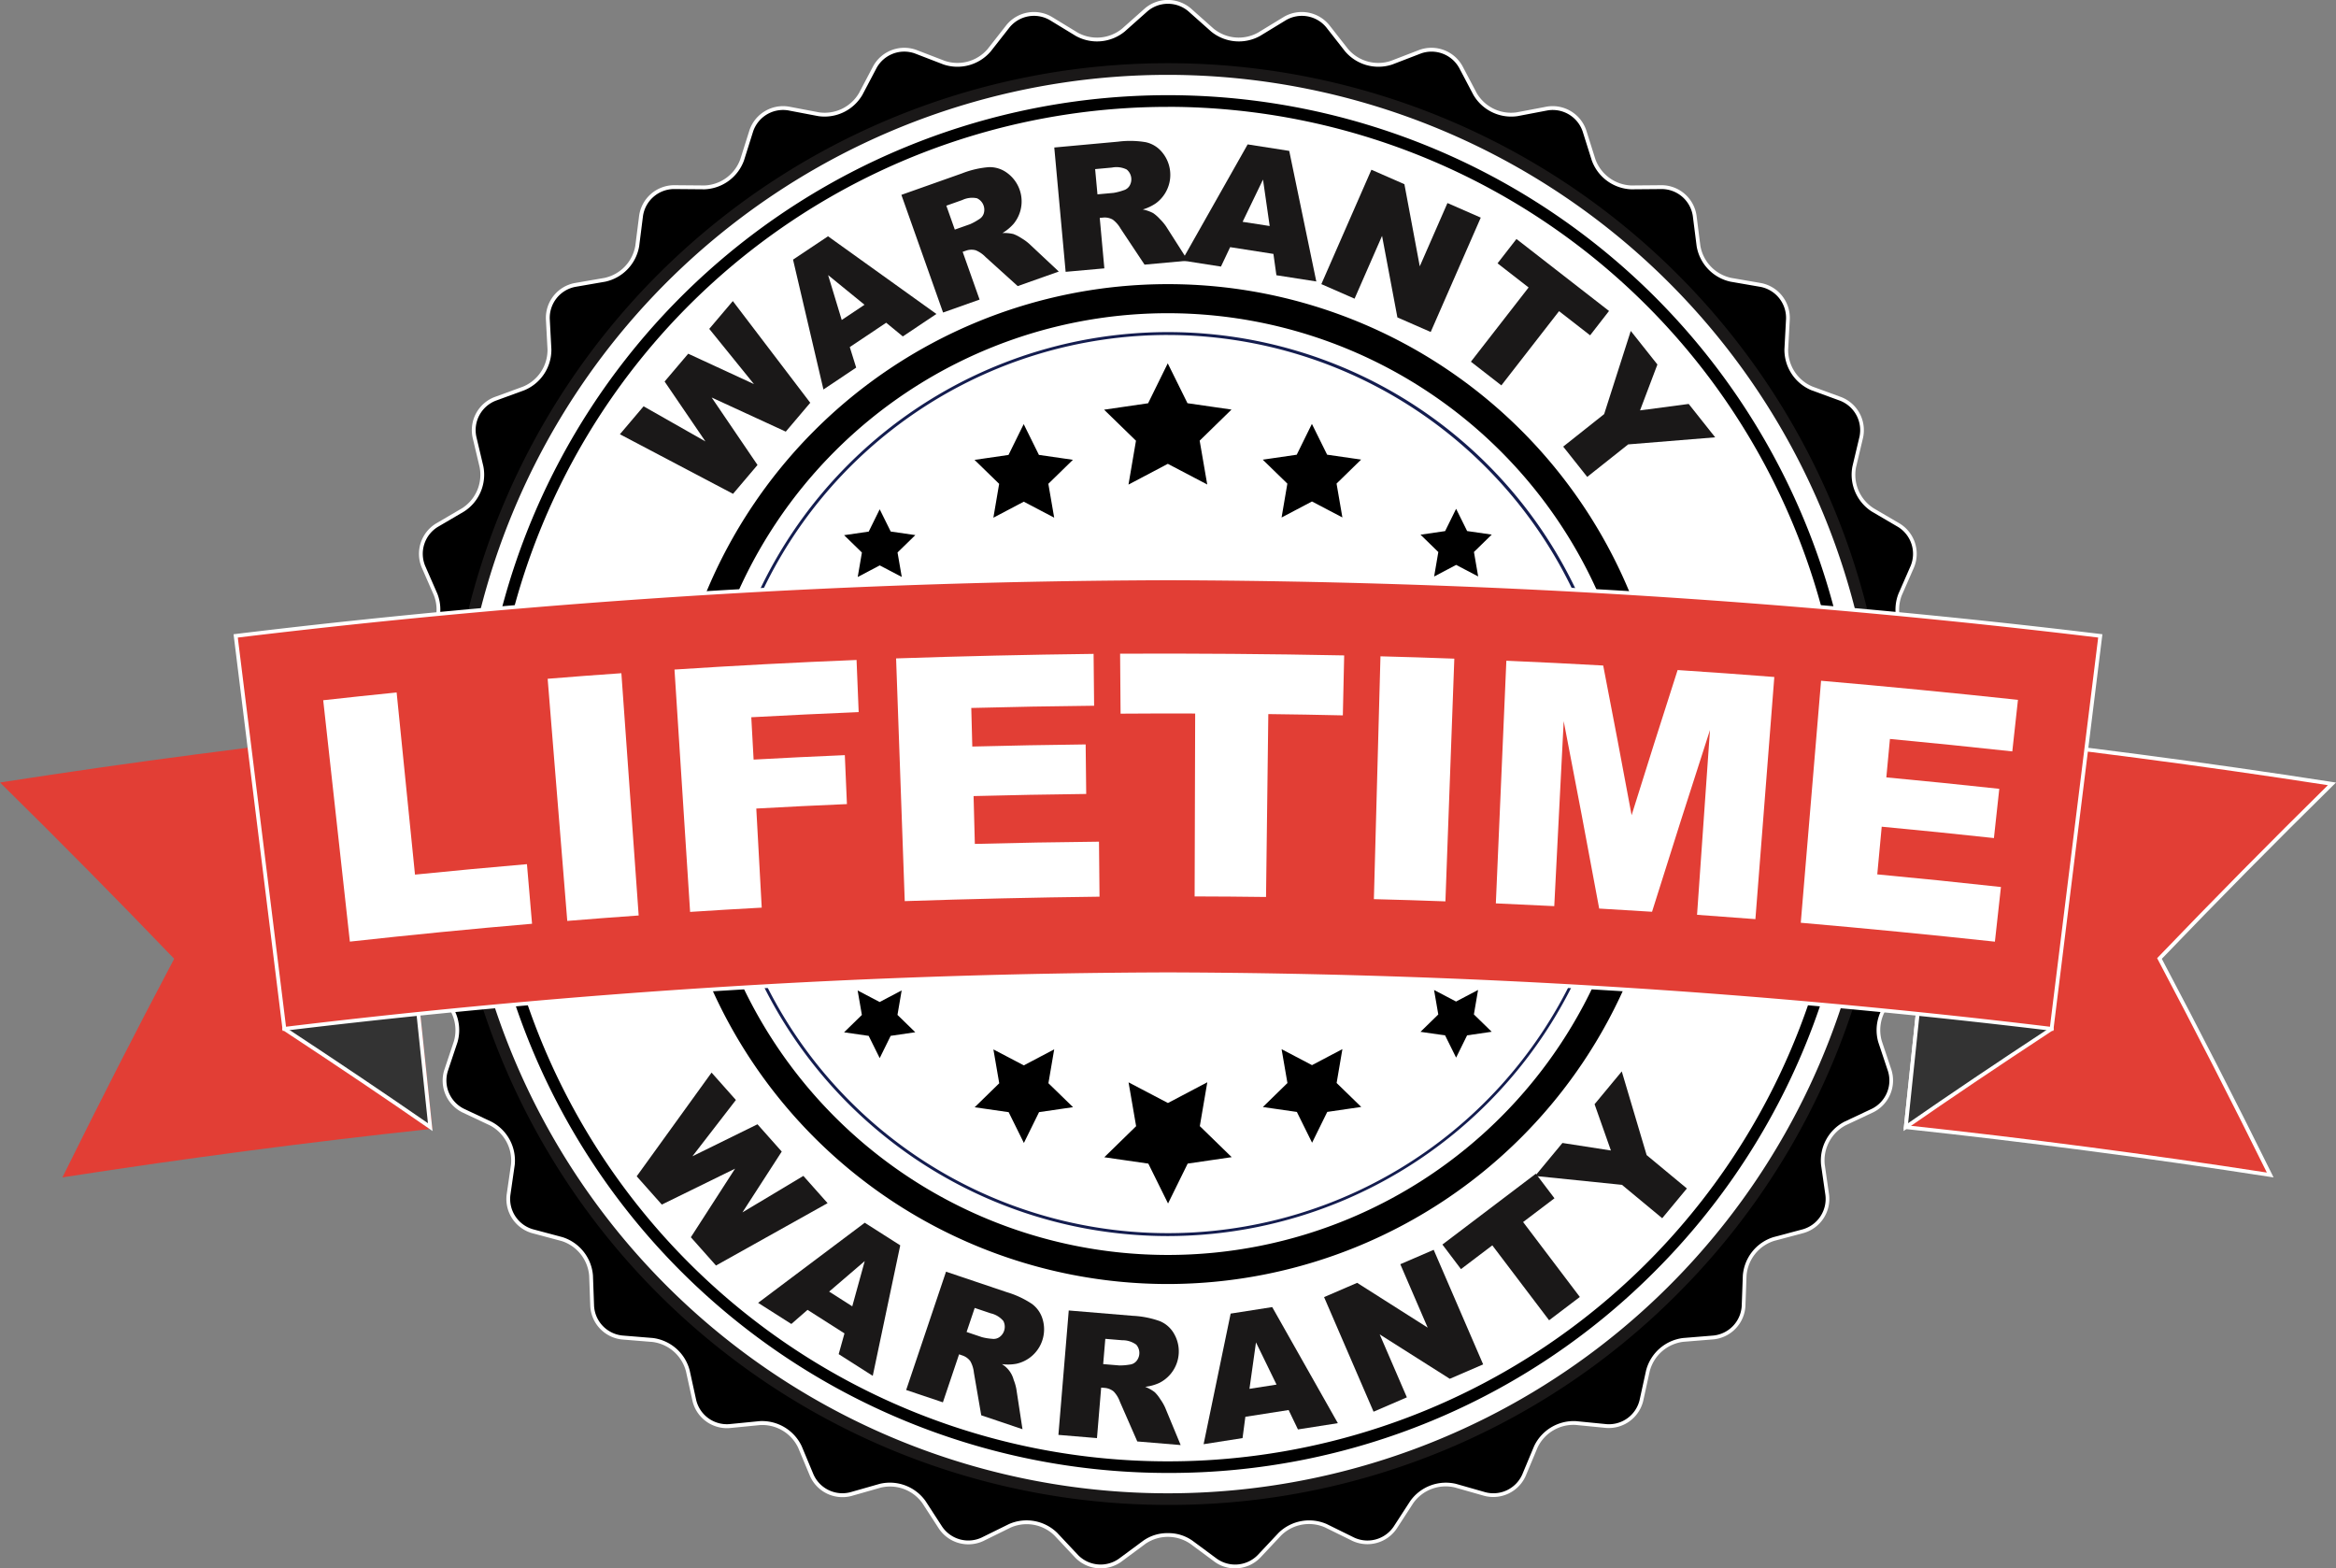 <svg xmlns="http://www.w3.org/2000/svg" width="210" height="140.982" viewBox="0 0 210 140.982">
    <rect x="0" y="0" width="210" height="140.982" fill="#808080" stroke="none"/>
    <defs>
        <style>
            .cls-1{fill:#fff}.cls-2{fill:#1a1818}.cls-4{fill:#e23e35}.cls-5{fill:#333}
        </style>
    </defs>
    <g id="icn-lifetime-warranty" transform="translate(-19.717 -144.7)">
        <g id="Group_93" data-name="Group 93" transform="translate(54.15 144.7)">
            <g id="Group_82" data-name="Group 82">
                <g id="Group_80" data-name="Group 80" transform="translate(.172 .172)">
                    <path id="Path_53" d="M213.481 146.037a3.022 3.022 0 0 1 3.906 0l2.05 1.823a3.763 3.763 0 0 0 4.184.377l2.343-1.427a3.021 3.021 0 0 1 3.843.7l1.692 2.159a3.763 3.763 0 0 0 4.05 1.118l2.56-.986a3.022 3.022 0 0 1 3.657 1.372l1.279 2.427a3.763 3.763 0 0 0 3.785 1.823l2.7-.513a3.021 3.021 0 0 1 3.353 2l.825 2.616a3.764 3.764 0 0 0 3.4 2.47l2.743-.023a3.022 3.022 0 0 1 2.941 2.57l.345 2.722a3.762 3.762 0 0 0 2.9 3.037l2.7.467a3.022 3.022 0 0 1 2.435 3.054l-.147 2.739a3.764 3.764 0 0 0 2.315 3.507l2.576.942a3.021 3.021 0 0 1 1.851 3.439l-.633 2.669a3.762 3.762 0 0 0 1.651 3.863l2.367 1.387a3.022 3.022 0 0 1 1.207 3.715l-1.1 2.513a3.763 3.763 0 0 0 .935 4.1l2.081 1.788a3.021 3.021 0 0 1 .524 3.871l-1.53 2.277a3.763 3.763 0 0 0 .188 4.2l1.729 2.13a3.022 3.022 0 0 1-.175 3.9l-1.913 1.967a3.763 3.763 0 0 0-.564 4.163l1.32 2.4a3.022 3.022 0 0 1-.869 3.808l-2.233 1.593a3.763 3.763 0 0 0-1.3 4l.87 2.6a3.021 3.021 0 0 1-1.535 3.592l-2.482 1.169a3.763 3.763 0 0 0-1.991 3.7l.391 2.715a3.021 3.021 0 0 1-2.152 3.26l-2.65.707a3.763 3.763 0 0 0-2.619 3.285l-.1 2.742a3.021 3.021 0 0 1-2.7 2.823l-2.734.223a3.763 3.763 0 0 0-3.164 2.764l-.588 2.68a3.021 3.021 0 0 1-3.16 2.3l-2.73-.269a3.763 3.763 0 0 0-3.607 2.155l-1.057 2.532a3.022 3.022 0 0 1-3.519 1.695l-2.638-.752a3.763 3.763 0 0 0-3.933 1.476l-1.492 2.3a3.021 3.021 0 0 1-3.765 1.039l-2.462-1.211a3.763 3.763 0 0 0-4.134.75l-1.879 2a3.022 3.022 0 0 1-3.89.35l-2.206-1.631a3.763 3.763 0 0 0-4.2 0l-2.206 1.631a3.022 3.022 0 0 1-3.89-.35l-1.879-2a3.763 3.763 0 0 0-4.134-.75l-2.462 1.211a3.021 3.021 0 0 1-3.755-1.048l-1.492-2.3a3.763 3.763 0 0 0-3.933-1.476l-2.638.752a3.022 3.022 0 0 1-3.519-1.695l-1.057-2.532a3.762 3.762 0 0 0-3.607-2.155l-2.73.269a3.021 3.021 0 0 1-3.16-2.3l-.588-2.68a3.764 3.764 0 0 0-3.164-2.764l-2.734-.223a3.021 3.021 0 0 1-2.7-2.823l-.1-2.742a3.763 3.763 0 0 0-2.619-3.285l-2.651-.707a3.021 3.021 0 0 1-2.152-3.26l.391-2.715a3.763 3.763 0 0 0-1.991-3.7l-2.482-1.169a3.021 3.021 0 0 1-1.535-3.592l.87-2.6a3.764 3.764 0 0 0-1.3-4l-2.233-1.593a3.022 3.022 0 0 1-.869-3.808l1.321-2.4a3.763 3.763 0 0 0-.564-4.163l-1.913-1.967a3.021 3.021 0 0 1-.175-3.9l1.728-2.13a3.763 3.763 0 0 0 .189-4.2l-1.531-2.277a3.021 3.021 0 0 1 .524-3.871l2.081-1.788a3.762 3.762 0 0 0 .935-4.1l-1.1-2.513a3.022 3.022 0 0 1 1.207-3.715l2.367-1.387a3.763 3.763 0 0 0 1.651-3.863l-.633-2.669a3.021 3.021 0 0 1 1.851-3.439l2.576-.942a3.763 3.763 0 0 0 2.315-3.507l-.146-2.739a3.021 3.021 0 0 1 2.435-3.054l2.7-.467a3.763 3.763 0 0 0 2.9-3.037l.345-2.722a3.021 3.021 0 0 1 2.941-2.57l2.743.023a3.763 3.763 0 0 0 3.4-2.47l.826-2.616a3.021 3.021 0 0 1 3.353-2l2.7.513a3.763 3.763 0 0 0 3.785-1.823l1.279-2.427a3.021 3.021 0 0 1 3.657-1.372l2.56.986a3.763 3.763 0 0 0 4.05-1.118l1.692-2.159a3.021 3.021 0 0 1 3.843-.7l2.343 1.427a3.763 3.763 0 0 0 4.184-.377z" data-name="Path 53" transform="translate(-145.047 -145.321)"/>
                </g>
                <g id="Group_81" data-name="Group 81">
                    <path id="Path_54" d="M221.018 285.682a3.074 3.074 0 0 1-1.829-.585l-2.205-1.632a3.574 3.574 0 0 0-4 0l-2.204 1.635a3.192 3.192 0 0 1-4.117-.37l-1.879-2a3.573 3.573 0 0 0-3.934-.714l-2.461 1.211a3.19 3.19 0 0 1-3.984-1.1l-1.492-2.3a3.575 3.575 0 0 0-3.743-1.4l-2.638.752a3.192 3.192 0 0 1-3.724-1.793l-1.056-2.532a3.569 3.569 0 0 0-3.432-2.05l-2.73.269a3.189 3.189 0 0 1-3.344-2.429l-.588-2.68a3.573 3.573 0 0 0-3.011-2.631l-2.734-.222a3.192 3.192 0 0 1-2.856-2.988l-.1-2.741a3.573 3.573 0 0 0-2.492-3.126l-2.65-.707a3.191 3.191 0 0 1-2.277-3.449l.392-2.716a3.574 3.574 0 0 0-1.894-3.52l-2.482-1.169a3.191 3.191 0 0 1-1.625-3.8l.87-2.6a3.574 3.574 0 0 0-1.235-3.8l-2.233-1.593a3.191 3.191 0 0 1-.92-4.03l1.32-2.4a3.574 3.574 0 0 0-.536-3.962l-1.913-1.966a3.191 3.191 0 0 1-.186-4.129l1.729-2.13a3.574 3.574 0 0 0 .179-3.994L145.472 208a3.191 3.191 0 0 1 .555-4.1l2.081-1.787a3.573 3.573 0 0 0 .889-3.9l-1.1-2.513a3.191 3.191 0 0 1 1.277-3.931l2.367-1.387a3.573 3.573 0 0 0 1.571-3.676l-.633-2.669a3.191 3.191 0 0 1 1.958-3.64l2.576-.942a3.574 3.574 0 0 0 2.2-3.337l-.146-2.74a3.191 3.191 0 0 1 2.577-3.232l2.7-.467a3.573 3.573 0 0 0 2.763-2.89l.345-2.722a3.192 3.192 0 0 1 3.089-2.719h.024l2.743.023h.022a3.576 3.576 0 0 0 3.212-2.35l.826-2.616a3.192 3.192 0 0 1 3.548-2.12l2.7.513a3.574 3.574 0 0 0 3.6-1.735l1.279-2.427a3.193 3.193 0 0 1 3.87-1.452l2.56.986a3.574 3.574 0 0 0 3.854-1.064l1.692-2.159a3.191 3.191 0 0 1 4.067-.738l2.343 1.427a3.574 3.574 0 0 0 3.982-.358l2.05-1.823a3.191 3.191 0 0 1 4.133 0l2.05 1.823a3.574 3.574 0 0 0 3.982.358l2.343-1.427a3.192 3.192 0 0 1 4.067.738l1.692 2.159a3.574 3.574 0 0 0 3.854 1.064l2.56-.986a3.192 3.192 0 0 1 3.87 1.452l1.279 2.427a3.573 3.573 0 0 0 3.6 1.735l2.7-.513a3.191 3.191 0 0 1 3.548 2.12l.825 2.616a3.576 3.576 0 0 0 3.212 2.35h.022l2.743-.023h.024a3.192 3.192 0 0 1 3.089 2.719l.345 2.722a3.573 3.573 0 0 0 2.763 2.89l2.7.467a3.191 3.191 0 0 1 2.577 3.232l-.147 2.74a3.574 3.574 0 0 0 2.2 3.337l2.576.942a3.191 3.191 0 0 1 1.959 3.64l-.634 2.669a3.573 3.573 0 0 0 1.571 3.676l2.367 1.387a3.191 3.191 0 0 1 1.277 3.931l-1.1 2.513a3.574 3.574 0 0 0 .89 3.9l2.081 1.787a3.191 3.191 0 0 1 .555 4.1l-1.53 2.277a3.572 3.572 0 0 0 .179 3.994l1.728 2.13a3.191 3.191 0 0 1-.185 4.129l-1.913 1.967a3.573 3.573 0 0 0-.536 3.962l1.32 2.4a3.191 3.191 0 0 1-.919 4.03l-2.233 1.593a3.574 3.574 0 0 0-1.236 3.8l.87 2.6a3.191 3.191 0 0 1-1.624 3.8l-2.482 1.169a3.574 3.574 0 0 0-1.894 3.521l.391 2.715a3.19 3.19 0 0 1-2.277 3.449l-2.65.707a3.574 3.574 0 0 0-2.493 3.126l-.1 2.741a3.192 3.192 0 0 1-2.856 2.988l-2.734.222a3.573 3.573 0 0 0-3.01 2.631l-.588 2.68a3.191 3.191 0 0 1-3.344 2.429l-2.73-.269a3.569 3.569 0 0 0-3.432 2.05l-1.057 2.532a3.192 3.192 0 0 1-3.724 1.793l-2.638-.752a3.575 3.575 0 0 0-3.743 1.4l-1.492 2.3a3.191 3.191 0 0 1-3.985 1.1l-2.461-1.211a3.572 3.572 0 0 0-3.934.714l-1.879 2a3.143 3.143 0 0 1-2.277.965zm-6.034-3.165a3.734 3.734 0 0 1 2.2.674l2.206 1.631a2.84 2.84 0 0 0 3.664-.33l1.879-2a3.936 3.936 0 0 1 4.334-.787l2.461 1.212a2.841 2.841 0 0 0 3.546-.979l1.492-2.3a3.935 3.935 0 0 1 4.124-1.548l2.638.752a2.84 2.84 0 0 0 3.314-1.6l1.057-2.532a3.942 3.942 0 0 1 3.782-2.259l2.73.269a2.834 2.834 0 0 0 2.976-2.162l.588-2.68a3.937 3.937 0 0 1 3.317-2.9l2.735-.223a2.84 2.84 0 0 0 2.542-2.659l.1-2.741a3.937 3.937 0 0 1 2.746-3.444l2.651-.707a2.84 2.84 0 0 0 2.027-3.07l-.391-2.716a3.936 3.936 0 0 1 2.087-3.879l2.482-1.169a2.84 2.84 0 0 0 1.445-3.383l-.87-2.6a3.938 3.938 0 0 1 1.361-4.189l2.233-1.593a2.84 2.84 0 0 0 .819-3.586l-1.32-2.4a3.937 3.937 0 0 1 .591-4.365l1.913-1.966a2.84 2.84 0 0 0 .165-3.675l-1.728-2.13a3.937 3.937 0 0 1-.2-4.4l1.53-2.277a2.84 2.84 0 0 0-.493-3.645l-2.081-1.787a3.937 3.937 0 0 1-.98-4.295l1.1-2.513a2.84 2.84 0 0 0-1.137-3.5l-2.367-1.387a3.938 3.938 0 0 1-1.731-4.05l.634-2.669a2.841 2.841 0 0 0-1.744-3.239l-2.576-.942a3.938 3.938 0 0 1-2.427-3.676l.146-2.739a2.84 2.84 0 0 0-2.293-2.876l-2.7-.467a3.938 3.938 0 0 1-3.044-3.184l-.345-2.721a2.841 2.841 0 0 0-2.749-2.421h-.023l-2.743.023h-.025a3.94 3.94 0 0 1-3.539-2.589l-.825-2.616a2.841 2.841 0 0 0-3.158-1.887l-2.695.513a3.936 3.936 0 0 1-3.969-1.911l-1.279-2.427a2.841 2.841 0 0 0-3.444-1.292l-2.56.986a3.938 3.938 0 0 1-4.246-1.172l-1.692-2.159a2.839 2.839 0 0 0-3.619-.657l-2.343 1.427a3.938 3.938 0 0 1-4.387-.395l-2.05-1.823a2.84 2.84 0 0 0-3.679 0l-.114-.128.114.128-2.05 1.823a3.938 3.938 0 0 1-4.387.395l-2.343-1.427a2.84 2.84 0 0 0-3.62.657l-1.692 2.159a3.937 3.937 0 0 1-4.246 1.172l-2.56-.986a2.84 2.84 0 0 0-3.449 1.291l-1.279 2.427a3.938 3.938 0 0 1-3.969 1.911l-2.695-.513a2.84 2.84 0 0 0-3.158 1.887l-.825 2.616a3.941 3.941 0 0 1-3.539 2.589h-.025l-2.743-.023h-.021a2.841 2.841 0 0 0-2.749 2.421l-.345 2.721a3.937 3.937 0 0 1-3.044 3.184l-2.7.467a2.84 2.84 0 0 0-2.293 2.876l.146 2.739a3.938 3.938 0 0 1-2.427 3.676l-2.576.942a2.84 2.84 0 0 0-1.743 3.239l.633 2.669a3.937 3.937 0 0 1-1.731 4.05l-2.367 1.387a2.84 2.84 0 0 0-1.137 3.5l1.1 2.513a3.937 3.937 0 0 1-.98 4.295l-2.081 1.787a2.84 2.84 0 0 0-.494 3.645l1.531 2.277a3.937 3.937 0 0 1-.2 4.4l-1.729 2.13a2.84 2.84 0 0 0 .165 3.675l1.912 1.966a3.937 3.937 0 0 1 .591 4.365l-1.32 2.4a2.84 2.84 0 0 0 .818 3.586l2.233 1.593a3.938 3.938 0 0 1 1.362 4.189l-.87 2.6a2.84 2.84 0 0 0 1.446 3.383l2.482 1.169a3.936 3.936 0 0 1 2.087 3.879l-.391 2.715a2.84 2.84 0 0 0 2.027 3.07l2.65.707a3.937 3.937 0 0 1 2.746 3.444l.1 2.741a2.84 2.84 0 0 0 2.542 2.659l2.734.223a3.937 3.937 0 0 1 3.317 2.9l.588 2.68a2.838 2.838 0 0 0 2.976 2.162l2.73-.269a3.943 3.943 0 0 1 3.781 2.259l1.057 2.532a2.841 2.841 0 0 0 3.314 1.6l2.638-.752a3.935 3.935 0 0 1 4.124 1.548l1.492 2.3a2.841 2.841 0 0 0 3.546.979l2.461-1.212a3.935 3.935 0 0 1 4.334.787l1.879 2a2.84 2.84 0 0 0 3.664.33l2.206-1.631a3.734 3.734 0 0 1 2.203-.672z" class="cls-1" data-name="Path 54" transform="translate(-144.426 -144.7)"/>
                </g>
            </g>
            <g id="Group_83" data-name="Group 83" transform="translate(5.76 5.684)">
                <circle id="Ellipse_6" cx="64.276" cy="64.276" r="64.276" class="cls-1" data-name="Ellipse 6" transform="translate(.522 .522)"/>
                <path id="Path_55" d="M230.086 294.883a64.8 64.8 0 1 1 45.819-18.983 64.374 64.374 0 0 1-45.819 18.983zm0-128.552a63.754 63.754 0 1 0 63.753 63.754 63.826 63.826 0 0 0-63.753-63.754z" class="cls-2" data-name="Path 55" transform="translate(-165.287 -165.286)"/>
            </g>
            <g id="Group_86" data-name="Group 86" transform="translate(8.634 8.558)">
                <g id="Group_84" data-name="Group 84" transform="translate(.523 .523)">
                    <circle id="Ellipse_7" cx="61.402" cy="61.402" r="61.402" class="cls-1" data-name="Ellipse 7"/>
                </g>
                <g id="Group_85" data-name="Group 85">
                    <path id="Path_56" d="M237.621 299.544a61.925 61.925 0 1 1 43.787-18.137 61.519 61.519 0 0 1-43.787 18.137zm0-122.8A60.879 60.879 0 1 0 298.5 237.62a60.948 60.948 0 0 0-60.879-60.88z" data-name="Path 56" transform="translate(-175.696 -175.695)"/>
                </g>
            </g>
            <g id="Group_89" data-name="Group 89" transform="translate(8.85 8.774)">
                <g id="Group_87" data-name="Group 87">
                    <circle id="Ellipse_8" cx="43.635" cy="43.635" r="43.635" class="cls-1" data-name="Ellipse 8" transform="rotate(-45 74.49 30.854)"/>
                </g>
                <g id="Group_88" data-name="Group 88" transform="translate(16.768 16.768)">
                    <path id="Path_57" d="M282.147 327.087a44.941 44.941 0 1 1 44.941-44.941 44.992 44.992 0 0 1-44.941 44.941zm0-87.269a42.328 42.328 0 1 0 42.328 42.328 42.376 42.376 0 0 0-42.328-42.328z" data-name="Path 57" transform="translate(-237.206 -237.205)"/>
                </g>
            </g>
            <g id="Group_92" data-name="Group 92" transform="translate(29.929 29.853)">
                <g id="Group_90" data-name="Group 90" transform="translate(.131 .131)">
                    <circle id="Ellipse_9" cx="40.499" cy="40.499" r="40.499" class="cls-1" data-name="Ellipse 9"/>
                </g>
                <g id="Group_91" data-name="Group 91">
                    <path id="Path_58" fill="#141d4f" d="M293.45 334.079a40.63 40.63 0 1 1 40.63-40.63 40.676 40.676 0 0 1-40.63 40.63zm0-81a40.369 40.369 0 1 0 40.368 40.369 40.414 40.414 0 0 0-40.368-40.368z" data-name="Path 58" transform="translate(-252.82 -252.819)"/>
                </g>
            </g>
        </g>
        <g id="Group_100" data-name="Group 100" transform="translate(19.717 196.517)">
            <g id="Group_99" data-name="Group 99">
                <g id="Group_94" data-name="Group 94" transform="translate(0 13.915)">
                    <path id="Path_59" d="M59.344 418.845q-16.436 1.77-32.763 4.3 4.842-9.8 9.955-19.46-7.643-7.96-15.5-15.7 17.25-2.679 34.6-4.543z" class="cls-4" data-name="Path 59" transform="translate(-20.668 -383.256)"/>
                    <path id="Path_60" d="M25.33 422.871l.146-.3c3.187-6.45 6.517-12.961 9.9-19.355-5.028-5.235-10.214-10.486-15.415-15.605l-.243-.239.336-.052c11.446-1.778 23.089-3.306 34.606-4.544l.171-.018.018.171 3.732 35.571-.17.018c-10.9 1.173-21.918 2.621-32.755 4.3zm-4.888-35.261c5.152 5.076 10.286 10.277 15.265 15.463l.086.089-.058.109c-3.349 6.329-6.647 12.774-9.806 19.161 10.682-1.651 21.538-3.076 32.276-4.234l-3.679-35.059c-11.343 1.222-22.808 2.726-34.084 4.471z" class="cls-4" data-name="Path 60" transform="translate(-19.717 -382.762)"/>
                </g>
                <g id="Group_95" data-name="Group 95" transform="translate(25.361 13.358)">
                    <path id="Path_61" d="M112.309 410.011q6.6 4.345 13.11 8.834l-3.715-35.4q-4.896 13.214-9.395 26.566z" class="cls-5" data-name="Path 61" transform="translate(-112.105 -382.699)"/>
                    <path id="Path_62" d="M125.093 417.243l-.306-.213c-3.916-2.716-8.2-5.6-13.107-8.831l-.11-.073.042-.125c2.978-8.84 6.14-17.78 9.4-26.57l.254-.686zm-13.115-9.257c4.732 3.115 8.891 5.915 12.7 8.551l-3.6-34.3c-3.154 8.524-6.213 17.182-9.101 25.748z" class="cls-1" data-name="Path 62" transform="translate(-111.569 -380.744)"/>
                </g>
                <g id="Group_96" data-name="Group 96" transform="translate(171.136 13.915)">
                    <path id="Path_63" d="M640.209 418.845q16.436 1.77 32.763 4.3-4.842-9.8-9.955-19.46 7.643-7.96 15.5-15.7-17.25-2.679-34.6-4.543-1.851 17.703-3.708 35.403z" class="cls-4" data-name="Path 63" transform="translate(-640.021 -383.256)"/>
                    <path id="Path_64" d="M672.779 422.871l-.326-.05c-10.839-1.681-21.86-3.128-32.755-4.3l-.17-.019 3.75-35.74.171.018c11.516 1.238 23.159 2.766 34.606 4.544l.337.052-.243.239c-5.2 5.118-10.386 10.369-15.415 15.605 3.382 6.394 6.713 12.906 9.9 19.355zM639.9 418.2c10.737 1.159 21.593 2.583 32.276 4.234-3.159-6.387-6.458-12.832-9.806-19.161l-.058-.109.085-.089c4.98-5.187 10.115-10.388 15.265-15.463-11.277-1.746-22.742-3.25-34.083-4.471z" class="cls-1" data-name="Path 64" transform="translate(-639.528 -382.762)"/>
                </g>
                <g id="Group_97" data-name="Group 97" transform="translate(171.115 13.358)">
                    <path id="Path_65" d="M653.319 410.011c-4.4 2.9-8.782 5.827-13.11 8.834l3.715-35.4q4.896 13.214 9.395 26.566z" class="cls-5" data-name="Path 65" transform="translate(-640 -382.699)"/>
                    <path id="Path_66" d="M639.451 417.243l3.83-36.5.254.686c3.255 8.784 6.417 17.724 9.4 26.571l.043.125-.11.073c-5.093 3.351-9.258 6.158-13.107 8.831zm4.018-35.007l-3.6 34.3c3.738-2.593 7.786-5.319 12.7-8.551-2.892-8.572-5.951-17.23-9.1-25.749z" class="cls-1" data-name="Path 66" transform="translate(-639.451 -380.744)"/>
                </g>
                <g id="Group_98" data-name="Group 98" transform="translate(20.996)">
                    <path id="Path_67" d="M180.264 332.985a710.8 710.8 0 0 0-83.813 5.175l4.379 35.324a674.671 674.671 0 0 1 79.435-4.9 674.678 674.678 0 0 1 79.434 4.9l4.379-35.324a710.807 710.807 0 0 0-83.814-5.175z" class="cls-4" data-name="Path 67" transform="translate(-96.26 -332.814)"/>
                    <path id="Path_68" d="M259.347 373.226l-.169-.021a677.569 677.569 0 0 0-79.415-4.9 677.561 677.561 0 0 0-79.414 4.9l-.17.021-4.42-35.664.17-.02a714.139 714.139 0 0 1 83.833-5.176 714.107 714.107 0 0 1 83.833 5.176l.17.02zm-79.584-5.266a677.973 677.973 0 0 1 79.286 4.885l4.336-34.984a713.844 713.844 0 0 0-83.623-5.153 713.87 713.87 0 0 0-83.621 5.153l4.336 34.984a677.968 677.968 0 0 1 79.286-4.885z" class="cls-1" data-name="Path 68" transform="translate(-95.76 -332.366)"/>
                </g>
            </g>
        </g>
        <g id="Group_113" data-name="Group 113" transform="translate(95.597 177.365)">
            <g id="Group_106" data-name="Group 106" transform="translate(.001)">
                <g id="Group_101" data-name="Group 101" transform="translate(23.373)">
                    <path id="Path_69" d="M385.88 264.4l1.659 3.355 3.7.535-2.678 2.615.636 3.688-3.314-1.739-3.311 1.744.63-3.689-2.682-2.61 3.7-.541z" data-name="Path 69" transform="translate(-380.156 -264.018)"/>
                    <path id="Path_70" d="M381.385 273.9l.673-3.943-2.866-2.789 3.957-.578 1.766-3.59 1.773 3.585 3.958.572-2.862 2.794.68 3.941-3.541-1.858zm-1.458-6.493l2.5 2.431-.586 3.436 3.084-1.625 3.087 1.619-.592-3.435 2.494-2.435-3.451-.5-1.545-3.124-1.54 3.127z" data-name="Path 70" transform="translate(-379.191 -263.004)"/>
                </g>
                <g id="Group_102" data-name="Group 102" transform="translate(51.818 13.068)">
                    <path id="Path_71" d="M486.376 311.733l.877 1.773 1.958.283-1.416 1.382.336 1.95-1.752-.919-1.75.922.333-1.95-1.418-1.38 1.958-.286z" data-name="Path 71" transform="translate(-483.176 -311.347)"/>
                    <path id="Path_72" d="M483.438 316.424l.376-2.2-1.6-1.559 2.212-.323.988-2.005.991 2 2.212.32-1.6 1.561.38 2.2-1.979-1.038zm-.49-3.524l1.234 1.2-.29 1.7 1.523-.8 1.525.8-.293-1.7 1.232-1.2-1.7-.246-.763-1.543-.761 1.544z" data-name="Path 72" transform="translate(-482.212 -310.333)"/>
                </g>
                <g id="Group_103" data-name="Group 103" transform="translate(37.637 5.441)">
                    <path id="Path_73" d="M436.236 284.11l1.255 2.537 2.8.4-2.025 1.978.481 2.79-2.507-1.315-2.5 1.319.476-2.79-2.029-1.974 2.8-.409z" data-name="Path 73" transform="translate(-431.817 -283.724)"/>
                    <path id="Path_74" d="M432.545 291.123l.519-3.044-2.213-2.153 3.055-.446 1.364-2.77 1.369 2.767 3.056.441-2.209 2.157.525 3.043-2.734-1.435zm-.958-4.959l1.845 1.8L433 290.5l2.277-1.2 2.28 1.2-.437-2.537 1.842-1.8-2.548-.368-1.141-2.307-1.137 2.309z" data-name="Path 74" transform="translate(-430.852 -282.71)"/>
                </g>
                <g id="Group_104" data-name="Group 104" transform="translate(11.728 5.463)">
                    <path id="Path_75" d="M342.4 284.19l1.255 2.537 2.8.4-2.025 1.978.481 2.79-2.507-1.315-2.5 1.319.476-2.79-2.029-1.974 2.8-.409z" data-name="Path 75" transform="translate(-337.981 -283.804)"/>
                    <path id="Path_76" d="M338.71 291.2l.519-3.044-2.213-2.153 3.055-.446 1.364-2.77 1.369 2.767 3.056.441-2.209 2.157.525 3.043-2.734-1.435zm-.958-4.959l1.845 1.8-.433 2.537 2.277-1.2 2.279 1.2-.437-2.537 1.842-1.8-2.548-.368-1.141-2.307-1.137 2.309z" data-name="Path 76" transform="translate(-337.017 -282.79)"/>
                </g>
                <g id="Group_105" data-name="Group 105" transform="translate(0 13.112)">
                    <path id="Path_77" d="M298.7 311.894l.877 1.773 1.958.283-1.416 1.382.336 1.95-1.752-.919-1.75.922.333-1.95-1.418-1.38 1.958-.286z" data-name="Path 77" transform="translate(-295.505 -311.507)"/>
                    <path id="Path_78" d="M295.767 316.584l.376-2.2-1.6-1.559 2.212-.323.988-2.005.991 2 2.212.32-1.6 1.562.38 2.2-1.979-1.038zm-.49-3.524l1.234 1.2-.29 1.7 1.523-.8 1.525.8-.293-1.7 1.232-1.2-1.7-.246-.763-1.543-.761 1.545z" data-name="Path 78" transform="translate(-294.541 -310.493)"/>
                </g>
            </g>
            <g id="Group_112" data-name="Group 112" transform="translate(0 56.317)">
                <g id="Group_107" data-name="Group 107" transform="translate(23.392 8.305)">
                    <path id="Path_79" d="M385.951 508.383l-1.659-3.355-3.7-.535 2.678-2.615-.636-3.688 3.314 1.739 3.311-1.744-.629 3.689 2.682 2.61-3.7.541z" data-name="Path 79" transform="translate(-380.22 -497.872)"/>
                    <path id="Path_80" d="M384.988 507.949l-1.773-3.585-3.958-.572 2.861-2.792-.68-3.941 3.541 1.858 3.538-1.864-.673 3.942 2.866 2.789-3.957.578zm-5-4.4l3.45.5 1.545 3.124 1.54-3.127 3.449-.5-2.5-2.431.586-3.436-3.078 1.621-3.087-1.619.592 3.435z" data-name="Path 80" transform="translate(-379.256 -497.051)"/>
                </g>
                <g id="Group_108" data-name="Group 108" transform="translate(0 .044)">
                    <path id="Path_81" d="M298.7 473.656l-.877-1.773-1.958-.283 1.416-1.382-.336-1.95 1.752.919 1.75-.922-.333 1.95 1.418 1.38-1.958.286z" data-name="Path 81" transform="translate(-295.5 -467.952)"/>
                    <path id="Path_82" d="M297.739 473.222l-.991-2-2.212-.32 1.6-1.561-.38-2.2 1.979 1.038 1.978-1.042-.376 2.2 1.6 1.559-2.212.324zm-2.468-2.563l1.7.246.763 1.543.761-1.545 1.7-.249-1.234-1.2.29-1.7-1.523.8-1.525-.8.292 1.7z" data-name="Path 82" transform="translate(-294.536 -467.131)"/>
                </g>
                <g id="Group_109" data-name="Group 109" transform="translate(11.74 5.349)">
                    <path id="Path_83" d="M342.442 495.19l-1.255-2.537-2.8-.4 2.025-1.978-.481-2.79 2.507 1.315 2.5-1.319-.476 2.79 2.029 1.974-2.8.409z" data-name="Path 83" transform="translate(-338.018 -487.164)"/>
                    <path id="Path_84" d="M341.479 494.756l-1.369-2.768-3.056-.441 2.209-2.157-.525-3.043 2.734 1.434 2.732-1.439-.52 3.044 2.213 2.153-3.055.446zm-3.689-3.449l2.547.368 1.141 2.307 1.137-2.309 2.547-.372-1.845-1.8.433-2.537-2.277 1.2-2.279-1.2.437 2.537z" data-name="Path 84" transform="translate(-337.054 -486.343)"/>
                </g>
                <g id="Group_110" data-name="Group 110" transform="translate(37.649 5.327)">
                    <path id="Path_85" d="M436.277 495.11l-1.255-2.537-2.8-.4 2.025-1.978-.481-2.79 2.507 1.315 2.5-1.319-.476 2.79 2.029 1.974-2.8.409z" data-name="Path 85" transform="translate(-431.853 -487.084)"/>
                    <path id="Path_86" d="M435.314 494.676l-1.369-2.767-3.056-.441 2.209-2.157-.525-3.043 2.734 1.434 2.732-1.439-.519 3.044 2.213 2.153-3.055.447zm-3.689-3.448l2.548.368 1.141 2.307 1.137-2.309 2.547-.372-1.845-1.8.433-2.537-2.277 1.2-2.279-1.2.437 2.537z" data-name="Path 86" transform="translate(-430.89 -486.263)"/>
                </g>
                <g id="Group_111" data-name="Group 111" transform="translate(51.818)">
                    <path id="Path_87" d="M486.374 473.5l-.877-1.773-1.958-.283 1.416-1.382-.336-1.95 1.752.919 1.75-.922-.333 1.95 1.418 1.38-1.958.286z" data-name="Path 87" transform="translate(-483.171 -467.791)"/>
                    <path id="Path_88" d="M485.41 473.062l-.991-2-2.212-.319 1.6-1.561-.38-2.2 1.979 1.038 1.978-1.042-.376 2.2 1.6 1.559-2.212.323zm-2.468-2.563l1.7.246.763 1.543.76-1.545 1.7-.249-1.234-1.2.289-1.7-1.523.8-1.525-.8.292 1.7z" data-name="Path 88" transform="translate(-482.207 -466.971)"/>
                </g>
            </g>
        </g>
        <g id="Group_114" data-name="Group 114" transform="translate(75.444 157.371)">
            <path id="Path_89" d="M221.544 254.683l2.13-2.512 5.559 3.158-3.67-5.386 2.122-2.5 5.91 2.73-4.018-4.963 2.119-2.5 6.96 9.144-2.2 2.594-6.662-3.068 4.121 6.065-2.2 2.594z" class="cls-2" data-name="Path 89" transform="translate(-221.544 -228.318)"/>
            <path id="Path_90" d="M286.291 229.4l-3.272 2.188.575 1.844-2.943 1.968-2.733-11.673 3.144-2.1 9.744 6.984-3.018 2.019zm-1.947-1.617l-3.272-2.665 1.223 4.035z" class="cls-2" data-name="Path 90" transform="translate(-262.353 -213.059)"/>
            <path id="Path_91" d="M316.939 212.186l-3.747-10.578 5.448-1.929a8.386 8.386 0 0 1 2.408-.561 2.617 2.617 0 0 1 1.633.506 3.169 3.169 0 0 1 .594 4.593 4.2 4.2 0 0 1-1 .825 3.462 3.462 0 0 1 .989.089 3.5 3.5 0 0 1 .72.371 4.387 4.387 0 0 1 .691.5l2.668 2.5-3.693 1.308-2.892-2.614a2.616 2.616 0 0 0-.88-.605 1.456 1.456 0 0 0-.888.038l-.289.1 1.521 4.293zm1.055-7.455l1.378-.488a5.213 5.213 0 0 0 .815-.451.916.916 0 0 0 .413-.52 1.137 1.137 0 0 0-.615-1.358 2.085 2.085 0 0 0-1.316.158l-1.436.509z" class="cls-2" data-name="Path 91" transform="translate(-287.887 -196.763)"/>
            <path id="Path_92" d="M363.994 202.354l-1.021-11.176 5.756-.526a8.4 8.4 0 0 1 2.472.051 2.618 2.618 0 0 1 1.458.893 3.169 3.169 0 0 1-.557 4.6 4.2 4.2 0 0 1-1.172.553 3.459 3.459 0 0 1 .937.33 3.514 3.514 0 0 1 .606.537 4.4 4.4 0 0 1 .547.65l1.968 3.085-3.9.357-2.158-3.247a2.615 2.615 0 0 0-.7-.8 1.454 1.454 0 0 0-.87-.182l-.3.028.414 4.536zm2.861-6.964l1.456-.133a5.223 5.223 0 0 0 .9-.236.916.916 0 0 0 .528-.4 1.137 1.137 0 0 0-.261-1.467 2.085 2.085 0 0 0-1.315-.172l-1.517.139z" class="cls-2" data-name="Path 92" transform="translate(-323.923 -190.59)"/>
            <path id="Path_93" d="M412.787 201.556l-3.89-.608-.826 1.746-3.5-.546 5.9-10.437 3.737.584 2.434 11.738-3.587-.56zm-.336-2.508l-.6-4.177-1.834 3.8z" class="cls-2" data-name="Path 93" transform="translate(-354.037 -191.402)"/>
            <path id="Path_94" d="M454.426 199.96l2.966 1.3 1.381 7.382 2.489-5.688 2.994 1.311-4.5 10.28-2.994-1.31-1.379-7.33-2.471 5.645-2.987-1.308z" class="cls-2" data-name="Path 94" transform="translate(-386.867 -197.373)"/>
            <path id="Path_95" d="M502.709 222.508l8.322 6.47-1.7 2.188-2.792-2.171-5.187 6.672-2.738-2.129 5.187-6.672-2.792-2.171z" class="cls-2" data-name="Path 95" transform="translate(-422.111 -213.695)"/>
            <path id="Path_96" d="M534.746 252.441l2.394 3.017-1.561 4.124 4.374-.578 2.381 3-7.821.636-3.682 2.922-2.16-2.722 3.682-2.922z" class="cls-2" data-name="Path 96" transform="translate(-443.871 -235.363)"/>
        </g>
        <g id="Group_115" data-name="Group 115" transform="translate(76.954 241.011)">
            <path id="Path_97" d="M233.745 493.9l2.188 2.462-3.908 5.06 5.849-2.876 2.18 2.453-3.534 5.468 5.478-3.28 2.177 2.449-10.032 5.606-2.259-2.542 3.974-6.164-6.584 3.228-2.259-2.542z" class="cls-2" data-name="Path 97" transform="translate(-227.015 -493.792)"/>
            <path id="Path_98" d="M274.309 552.729l-3.321-2.115-1.456 1.269-2.986-1.9 9.586-7.2 3.19 2.032-2.471 11.731-3.063-1.951zm.7-2.433l1.122-4.068-3.2 2.744z" class="cls-2" data-name="Path 98" transform="translate(-255.63 -529.178)"/>
            <path id="Path_99" d="M314.751 569.356l3.583-10.634 5.477 1.845a8.4 8.4 0 0 1 2.241 1.046 2.616 2.616 0 0 1 .972 1.406 3.169 3.169 0 0 1-2.368 3.98 4.189 4.189 0 0 1-1.3.032 2.345 2.345 0 0 1 1.061 1.417 4.409 4.409 0 0 1 .238.816l.553 3.618-3.708-1.252-.662-3.842a2.619 2.619 0 0 0-.319-1.02 1.459 1.459 0 0 0-.722-.518l-.29-.1-1.454 4.316zm5.432-5.214l1.386.467a5.212 5.212 0 0 0 .919.148.915.915 0 0 0 .646-.154 1.136 1.136 0 0 0 .355-1.448 2.085 2.085 0 0 0-1.133-.689l-1.444-.486z" class="cls-2" data-name="Path 99" transform="translate(-290.526 -540.717)"/>
            <path id="Path_100" d="M364.319 582.535l.93-11.183 5.759.479a8.388 8.388 0 0 1 2.426.478 2.615 2.615 0 0 1 1.281 1.132 3.169 3.169 0 0 1-1.345 4.432 4.207 4.207 0 0 1-1.251.341 3.448 3.448 0 0 1 .865.487 3.485 3.485 0 0 1 .5.634 4.41 4.41 0 0 1 .426.735l1.4 3.38-3.9-.325-1.563-3.571a2.617 2.617 0 0 0-.554-.914 1.455 1.455 0 0 0-.825-.33l-.305-.025-.377 4.539zm4.024-6.363l1.457.121a5.2 5.2 0 0 0 .928-.076.916.916 0 0 0 .59-.3 1.136 1.136 0 0 0 0-1.49 2.086 2.086 0 0 0-1.265-.4l-1.518-.126z" class="cls-2" data-name="Path 100" transform="translate(-326.408 -549.86)"/>
            <path id="Path_101" d="M419.243 579.5l-3.889.609-.254 1.915-3.5.548 2.431-11.74 3.737-.585 5.9 10.435-3.587.562zm-1.086-2.286l-1.848-3.794-.587 4.175z" class="cls-2" data-name="Path 101" transform="translate(-360.636 -549.06)"/>
            <path id="Path_102" d="M450.816 555.851l2.973-1.283 6.34 4.026-2.46-5.7 3-1.295 4.447 10.3-3 1.295-6.3-3.992 2.442 5.658-2.994 1.292z" class="cls-2" data-name="Path 102" transform="translate(-389.022 -535.561)"/>
            <path id="Path_103" d="M489.34 533.2l8.4-6.367 1.674 2.208-2.819 2.136 5.1 6.735-2.763 2.095-5.105-6.735-2.818 2.136z" class="cls-2" data-name="Path 103" transform="translate(-416.909 -517.635)"/>
            <path id="Path_104" d="M519.52 502.912l2.458-2.965 4.357.676-1.468-4.16 2.445-2.949 2.236 7.522 3.618 3-2.218 2.675-3.618-3z" class="cls-2" data-name="Path 104" transform="translate(-438.756 -493.513)"/>
        </g>
        <g id="Group_117" data-name="Group 117" transform="translate(48.773 203.454)">
            <g id="Group_116" data-name="Group 116">
                <path id="Path_105" d="M124.952 370.853c2.639-.291 3.959-.431 6.6-.7l1.65 16.374q5.029-.507 10.065-.939l.459 5.357q-8.2.7-16.378 1.606l-2.396-21.698z" class="cls-1" data-name="Path 105" transform="translate(-124.952 -366.66)"/>
                <path id="Path_106" d="M198.027 364.365c2.65-.215 3.976-.316 6.627-.5l1.555 21.778c-2.568.183-3.852.281-6.419.489z" class="cls-1" data-name="Path 106" transform="translate(-177.85 -362.102)"/>
                <path id="Path_107" d="M239.324 360.426q8.178-.533 16.367-.862l.191 4.687q-4.829.2-9.654.462l.209 3.807q4.1-.227 8.2-.4l.189 4.4q-4.075.172-8.148.4l.489 8.908c-2.576.141-3.864.218-6.439.384z" class="cls-1" data-name="Path 107" transform="translate(-207.745 -358.992)"/>
                <path id="Path_108" d="M311.47 358q8.877-.3 17.755-.407l.047 4.661q-5.522.056-11.042.2l.091 3.469q5.1-.133 10.191-.191l.05 4.453q-5.063.058-10.125.19l.113 4.3q5.579-.146 11.161-.2l.048 4.944q-8.759.106-17.51.4z" class="cls-1" data-name="Path 108" transform="translate(-259.97 -357.568)"/>
                <path id="Path_109" d="M384.411 357.5q10.075-.044 20.143.156l-.12 5.39c-2.682-.06-4.023-.083-6.7-.116l-.205 16.441c-2.568-.032-3.851-.042-6.419-.05l.049-16.442c-2.683-.008-4.024-.006-6.706.013-.02-2.156-.027-3.234-.042-5.392z" class="cls-1" data-name="Path 109" transform="translate(-312.772 -357.493)"/>
                <path id="Path_110" d="M467.637 358.376c2.656.072 3.984.113 6.639.21l-.8 21.819c-2.572-.094-3.858-.134-6.431-.2q.299-10.916.592-21.829z" class="cls-1" data-name="Path 110" transform="translate(-372.593 -358.132)"/>
                <path id="Path_111" d="M507.694 359.813q4.355.185 8.707.431 1.306 6.722 2.553 13.456 2.039-6.534 4.136-13.05 4.348.282 8.693.624l-1.7 21.767c-2.1-.163-3.147-.241-5.246-.389L526 366.041q-2.644 8.157-5.209 16.338c-1.9-.122-2.851-.18-4.752-.288q-1.555-8.431-3.19-16.847l-.848 16.629c-2.1-.107-3.151-.157-5.252-.248q.474-10.905.945-21.812z" class="cls-1" data-name="Path 111" transform="translate(-401.333 -359.172)"/>
                <path id="Path_112" d="M607.832 366.334q8.859.766 17.7 1.717l-.509 4.634q-5.5-.6-11-1.12l-.324 3.455q5.081.476 10.154 1.028l-.482 4.427q-5.04-.548-10.088-1.022l-.4 4.286q5.564.522 11.119 1.135l-.543 4.914q-8.718-.941-17.452-1.7.91-10.876 1.825-21.754z" class="cls-1" data-name="Path 112" transform="translate(-473.179 -363.893)"/>
            </g>
        </g>
    </g>
</svg>
